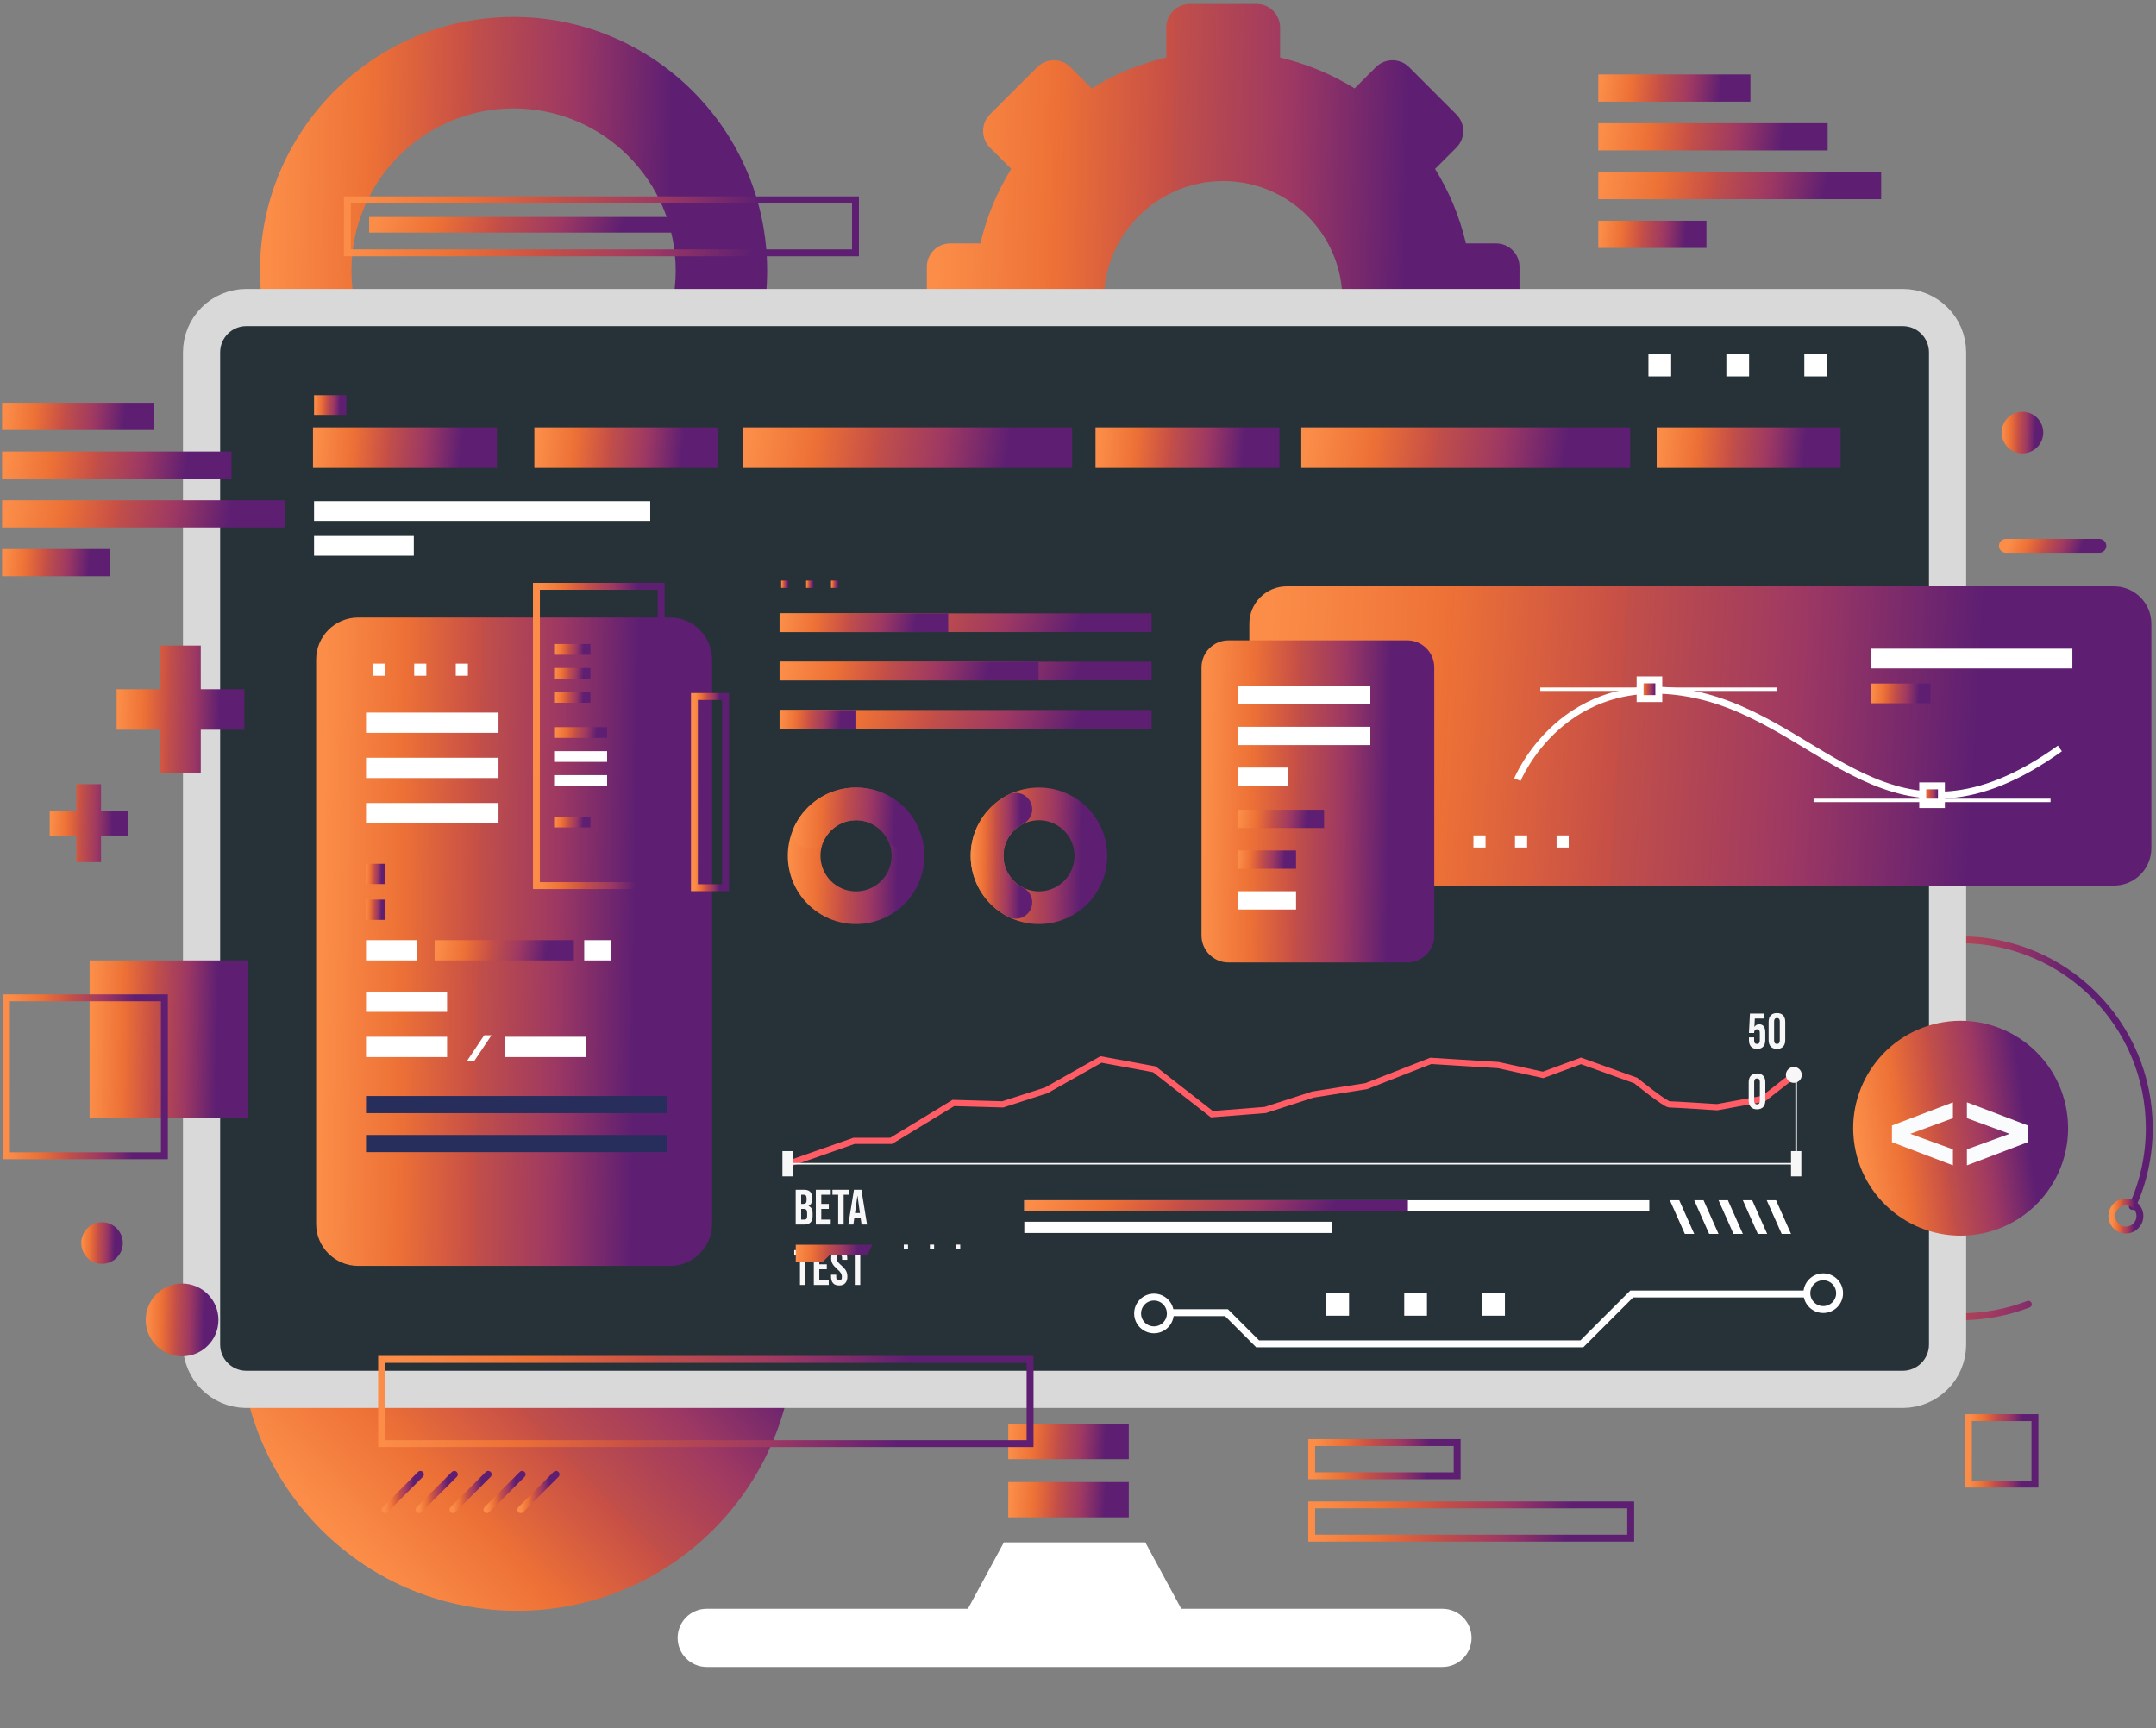 <svg width="464" height="372" viewBox="0 0 464 372" fill="none" xmlns="http://www.w3.org/2000/svg">
<rect x="0" y="0" width="464" height="372" fill="#808080" stroke="none"/>
<path d="M153.527 329.233C176.838 305.922 176.838 268.128 153.527 244.818C130.217 221.507 92.423 221.507 69.112 244.818C45.801 268.128 45.801 305.922 69.112 329.233C92.423 352.544 130.217 352.544 153.527 329.233Z" fill="url(#paint0_linear_1551_309254)"/>
<path d="M110.53 3.652C80.392 3.652 55.961 28.085 55.961 58.223C55.961 88.361 80.393 112.794 110.53 112.794C140.669 112.794 165.101 88.361 165.101 58.223C165.1 28.085 140.668 3.652 110.53 3.652ZM110.53 93.112C91.262 93.112 75.641 77.492 75.641 58.223C75.641 38.954 91.262 23.334 110.53 23.334C129.799 23.334 145.419 38.954 145.419 58.223C145.419 77.492 129.798 93.112 110.53 93.112Z" fill="url(#paint1_linear_1551_309254)"/>
<path d="M316.7 352.546C316.7 356.004 313.897 358.808 310.438 358.808H152.096C148.638 358.808 145.834 356.004 145.834 352.546C145.834 349.088 148.638 346.284 152.096 346.284H208.306L216.059 331.971H229.478H233.056H246.475L254.228 346.284H310.438C313.897 346.284 316.7 349.088 316.7 352.546Z" fill="white"/>
<path d="M242.93 318.996H216.986V326.6H242.93V318.996Z" fill="url(#paint2_linear_1551_309254)"/>
<path d="M242.93 306.473H216.986V314.077H242.93V306.473Z" fill="url(#paint3_linear_1551_309254)"/>
<path d="M436.517 280.736C432.005 282.469 427.104 283.418 421.982 283.418C399.577 283.418 381.412 265.254 381.412 242.847C381.412 220.441 399.575 202.277 421.982 202.277C444.388 202.277 462.551 220.441 462.551 242.847C462.551 248.851 461.247 254.55 458.907 259.677" stroke="url(#paint4_linear_1551_309254)" stroke-width="1.487" stroke-miterlimit="10" stroke-linecap="round" stroke-linejoin="round"/>
<path d="M321.964 52.387H315.486C314.142 46.632 311.878 41.233 308.847 36.355L313.426 31.776C315.401 29.802 315.401 26.601 313.426 24.626L303.252 14.452C301.278 12.477 298.076 12.477 296.102 14.452L291.523 19.03C286.646 15.999 281.247 13.735 275.492 12.392V5.915C275.492 3.123 273.229 0.859 270.437 0.859H256.049C253.257 0.859 250.993 3.123 250.993 5.915V12.392C245.238 13.735 239.839 16 234.961 19.03L230.382 14.452C228.408 12.477 225.207 12.477 223.233 14.452L213.059 24.626C211.085 26.601 211.085 29.802 213.059 31.776L217.638 36.355C214.607 41.232 212.344 46.631 210.999 52.387H204.522C201.73 52.387 199.467 54.651 199.467 57.442V71.831C199.467 74.623 201.73 76.886 204.522 76.886H210.999C212.343 82.641 214.607 88.04 217.637 92.918L213.059 97.497C211.085 99.471 211.085 102.672 213.059 104.647L223.233 114.821C225.207 116.796 228.408 116.796 230.382 114.821L234.961 110.243C239.838 113.274 245.237 115.538 250.993 116.882V123.36C250.993 126.152 253.257 128.415 256.049 128.415H270.437C273.229 128.415 275.492 126.152 275.492 123.36V116.882C281.247 115.538 286.646 113.274 291.524 110.243L296.103 114.821C298.078 116.796 301.279 116.796 303.253 114.821L313.428 104.647C315.402 102.672 315.402 99.471 313.428 97.497L308.848 92.918C311.879 88.041 314.143 82.642 315.488 76.886H321.965C324.757 76.886 327.02 74.623 327.02 71.831V57.442C327.019 54.649 324.755 52.387 321.964 52.387ZM263.243 90.302C249.069 90.302 237.578 78.811 237.578 64.636C237.578 50.462 249.069 38.971 263.243 38.971C277.418 38.971 288.91 50.462 288.91 64.636C288.91 78.811 277.419 90.302 263.243 90.302Z" fill="url(#paint5_linear_1551_309254)"/>
<path d="M53.027 299.052H52.873C47.617 298.97 43.381 294.684 43.381 289.406V75.842C43.381 70.514 47.7 66.195 53.028 66.195H409.495C414.823 66.195 419.142 70.514 419.142 75.841V289.405C419.142 294.733 414.823 299.052 409.495 299.052H53.027Z" fill="#263238" stroke="#D9D9D9" stroke-width="8"/>
<path d="M106.947 91.992H67.361V100.715H106.947V91.992Z" fill="url(#paint6_linear_1551_309254)"/>
<path d="M154.59 91.992H115.004V100.715H154.59V91.992Z" fill="url(#paint7_linear_1551_309254)"/>
<path d="M275.353 91.992H235.768V100.715H275.353V91.992Z" fill="url(#paint8_linear_1551_309254)"/>
<path d="M396.125 91.992H356.539V100.715H396.125V91.992Z" fill="url(#paint9_linear_1551_309254)"/>
<path d="M230.734 91.992H159.949V100.715H230.734V91.992Z" fill="url(#paint10_linear_1551_309254)"/>
<path d="M350.837 91.992H280.053V100.715H350.837V91.992Z" fill="url(#paint11_linear_1551_309254)"/>
<path d="M74.525 85.062H67.592V89.312H74.525V85.062Z" fill="url(#paint12_linear_1551_309254)"/>
<path d="M139.939 107.881H67.59V112.13H139.939V107.881Z" fill="white"/>
<path d="M89.06 115.373H67.59V119.623H89.06V115.373Z" fill="white"/>
<path d="M144.187 272.478H77.092C72.09 272.478 68.035 268.422 68.035 263.42V141.979C68.035 136.976 72.091 132.922 77.092 132.922H144.187C149.19 132.922 153.244 136.977 153.244 141.979V263.42C153.244 268.422 149.19 272.478 144.187 272.478Z" fill="url(#paint13_linear_1551_309254)"/>
<path d="M107.287 153.381H78.772V157.742H107.287V153.381Z" fill="white"/>
<path d="M107.287 163.107H78.772V167.469H107.287V163.107Z" fill="white"/>
<path d="M107.287 172.842H78.772V177.203H107.287V172.842Z" fill="white"/>
<path d="M96.216 213.438H78.772V217.799H96.216V213.438Z" fill="white"/>
<path d="M96.216 223.164H78.772V227.525H96.216V223.164Z" fill="white"/>
<path d="M126.181 223.164H108.736V227.525H126.181V223.164Z" fill="white"/>
<path d="M89.73 202.363H78.772V206.725H89.73V202.363Z" fill="white"/>
<path d="M131.547 202.363H125.732V206.725H131.547V202.363Z" fill="white"/>
<path d="M123.505 202.363H93.535V206.725H123.505V202.363Z" fill="url(#paint14_linear_1551_309254)"/>
<path d="M82.965 185.924H78.772V190.285H82.965V185.924Z" fill="url(#paint15_linear_1551_309254)"/>
<path d="M82.965 193.643H78.772V198.004H82.965V193.643Z" fill="url(#paint16_linear_1551_309254)"/>
<path d="M102.033 228.42H100.467L104.213 222.828H105.779L102.033 228.42Z" fill="white"/>
<path d="M143.518 235.91H78.772V239.6H143.518V235.91Z" fill="#282E5C"/>
<path d="M143.518 244.297H78.772V247.987H143.518V244.297Z" fill="#282E5C"/>
<path d="M454.949 190.62H276.925C272.478 190.62 268.873 187.015 268.873 182.568V134.261C268.873 129.814 272.478 126.209 276.925 126.209H454.949C459.396 126.209 463.001 129.814 463.001 134.261V182.568C462.999 187.015 459.395 190.62 454.949 190.62Z" fill="url(#paint17_linear_1551_309254)"/>
<path d="M326.57 167.811C326.57 167.811 336.411 143.657 364.59 149.472C392.77 155.286 407.083 187.044 443.315 161.102" stroke="white" stroke-width="1.487" stroke-miterlimit="10"/>
<path d="M417.819 169.154H413.793V173.18H417.819V169.154Z" fill="url(#paint18_linear_1551_309254)" stroke="white" stroke-width="1.487" stroke-miterlimit="10"/>
<path d="M331.49 148.352H382.481" stroke="white" stroke-width="0.743" stroke-miterlimit="10"/>
<path d="M390.311 172.281H441.303" stroke="white" stroke-width="0.743" stroke-miterlimit="10"/>
<path d="M356.995 146.344H352.969V150.37H356.995V146.344Z" fill="url(#paint19_linear_1551_309254)" stroke="white" stroke-width="1.487" stroke-miterlimit="10"/>
<path d="M302.86 207.168H264.393C261.181 207.168 258.578 204.565 258.578 201.354V143.652C258.578 140.44 261.182 137.838 264.393 137.838H302.86C306.072 137.838 308.674 140.442 308.674 143.652V201.354C308.674 204.565 306.072 207.168 302.86 207.168Z" fill="url(#paint20_linear_1551_309254)"/>
<path d="M294.918 147.676H266.402V151.608H294.918V147.676Z" fill="white"/>
<path d="M294.918 156.445H266.402V160.377H294.918V156.445Z" fill="white"/>
<path d="M277.137 165.217H266.402V169.149H277.137V165.217Z" fill="white"/>
<path d="M284.965 174.293H266.402V178.225H284.965V174.293Z" fill="url(#paint21_linear_1551_309254)"/>
<path d="M278.926 183.062H266.402V186.994H278.926V183.062Z" fill="url(#paint22_linear_1551_309254)"/>
<path d="M278.926 191.834H266.402V195.766H278.926V191.834Z" fill="white"/>
<path d="M431.686 117.49H451.815" stroke="url(#paint23_linear_1551_309254)" stroke-width="2.974" stroke-miterlimit="10" stroke-linecap="round" stroke-linejoin="round"/>
<path d="M386.463 231.065L379.515 236.502L369.548 238.315C369.548 238.315 360.185 237.71 359.278 237.71C358.372 237.71 352.03 232.575 352.03 232.575L340.25 228.347L332.094 231.367L322.429 229.253L307.931 228.346L294.038 233.783L282.56 235.596L272.29 238.918L260.812 239.825L248.429 230.16L236.951 228.045L225.171 234.69L215.808 237.71L205.178 237.408L191.781 245.563H183.792L170.301 250.295" stroke="#FF5C66" stroke-width="1.339" stroke-miterlimit="10"/>
<path d="M170.508 250.492H386.768" stroke="#F7F7F7" stroke-width="0.335" stroke-miterlimit="10"/>
<path d="M170.603 247.771H168.389V253.209H170.603V247.771Z" fill="#F7F7F7"/>
<path d="M387.668 247.771H385.453V253.209H387.668V247.771Z" fill="#F7F7F7"/>
<path d="M386.562 250.493V232.27" stroke="#F7F7F7" stroke-width="0.335" stroke-miterlimit="10"/>
<path d="M387.768 231.368C387.768 232.312 387.002 233.079 386.057 233.079C385.112 233.079 384.346 232.312 384.346 231.368C384.346 230.423 385.112 229.656 386.057 229.656C387.002 229.656 387.768 230.423 387.768 231.368Z" fill="#F7F7F7"/>
<path d="M171.244 256.085H173.022C173.629 256.085 174.071 256.228 174.35 256.513C174.628 256.792 174.767 257.224 174.767 257.809V258.109C174.767 258.495 174.703 258.809 174.575 259.052C174.453 259.294 174.264 259.469 174.007 259.576V259.598C174.593 259.798 174.885 260.319 174.885 261.162V261.804C174.885 262.382 174.732 262.825 174.425 263.132C174.125 263.432 173.682 263.582 173.097 263.582H171.244V256.085ZM172.882 259.137C173.118 259.137 173.293 259.077 173.407 258.955C173.529 258.834 173.589 258.63 173.589 258.345V257.927C173.589 257.656 173.539 257.459 173.439 257.338C173.347 257.217 173.197 257.156 172.99 257.156H172.422V259.137H172.882ZM173.097 262.511C173.304 262.511 173.457 262.457 173.557 262.35C173.657 262.236 173.707 262.043 173.707 261.772V261.119C173.707 260.776 173.646 260.54 173.525 260.412C173.411 260.276 173.218 260.208 172.947 260.208H172.422V262.511H173.097ZM175.574 256.085H178.787V257.156H176.752V259.137H178.369V260.208H176.752V262.511H178.787V263.582H175.574V256.085ZM180.386 257.156H179.154V256.085H182.796V257.156H181.564V263.582H180.386V257.156ZM183.785 256.085H185.381L186.602 263.582H185.423L185.209 262.093V262.115H183.87L183.656 263.582H182.564L183.785 256.085ZM185.07 261.097L184.545 257.392H184.524L184.01 261.097H185.07ZM172.165 270.156H170.933V269.085H174.575V270.156H173.343V276.582H172.165V270.156ZM175.145 269.085H178.358V270.156H176.323V272.137H177.94V273.208H176.323V275.511H178.358V276.582H175.145V269.085ZM180.588 276.689C180.017 276.689 179.585 276.528 179.292 276.207C179 275.879 178.853 275.411 178.853 274.804V274.376H179.967V274.89C179.967 275.375 180.171 275.618 180.578 275.618C180.778 275.618 180.927 275.561 181.027 275.447C181.135 275.325 181.188 275.133 181.188 274.868C181.188 274.554 181.117 274.279 180.974 274.044C180.831 273.801 180.567 273.512 180.181 273.176C179.696 272.748 179.357 272.362 179.164 272.02C178.971 271.67 178.875 271.277 178.875 270.841C178.875 270.249 179.025 269.792 179.325 269.47C179.624 269.142 180.06 268.978 180.631 268.978C181.195 268.978 181.62 269.142 181.906 269.47C182.198 269.792 182.345 270.256 182.345 270.863V271.173H181.231V270.788C181.231 270.531 181.181 270.345 181.081 270.231C180.981 270.11 180.835 270.049 180.642 270.049C180.249 270.049 180.053 270.288 180.053 270.766C180.053 271.038 180.124 271.291 180.267 271.527C180.417 271.762 180.685 272.048 181.07 272.384C181.563 272.812 181.902 273.201 182.088 273.551C182.273 273.901 182.366 274.311 182.366 274.783C182.366 275.397 182.213 275.868 181.906 276.196C181.606 276.525 181.167 276.689 180.588 276.689ZM183.963 270.156H182.731V269.085H186.373V270.156H185.141V276.582H183.963V270.156Z" fill="#F7F7F7"/>
<path d="M354.952 258.346H220.443V260.761H354.952V258.346Z" fill="white"/>
<path d="M303.001 258.346H220.443V260.761H303.001V258.346Z" fill="url(#paint24_linear_1551_309254)"/>
<path d="M286.59 262.977H220.443V265.392H286.59V262.977Z" fill="white"/>
<path d="M178.508 270.186H186.663L187.721 267.92H171.26V271.696H176.998L178.508 270.186Z" fill="url(#paint25_linear_1551_309254)"/>
<path d="M195.415 267.891H194.508V268.796H195.415V267.891Z" fill="#F7F7F7"/>
<path d="M201.033 267.891H200.127V268.796H201.033V267.891Z" fill="#F7F7F7"/>
<path d="M206.659 267.891H205.752V268.796H206.659V267.891Z" fill="#F7F7F7"/>
<path d="M378.154 225.769C377.582 225.769 377.147 225.609 376.847 225.287C376.547 224.959 376.397 224.491 376.397 223.884V223.295H377.511V223.97C377.511 224.455 377.715 224.698 378.122 224.698C378.529 224.698 378.732 224.455 378.732 223.97V222.288C378.732 221.796 378.529 221.549 378.122 221.549C377.715 221.549 377.511 221.796 377.511 222.288V222.353H376.397L376.611 218.165H379.717V219.236H377.661L377.565 221.025H377.586C377.807 220.66 378.147 220.478 378.604 220.478C379.032 220.478 379.357 220.625 379.578 220.918C379.799 221.21 379.91 221.635 379.91 222.192V223.884C379.91 224.491 379.76 224.959 379.46 225.287C379.16 225.609 378.725 225.769 378.154 225.769ZM382.421 225.769C381.842 225.769 381.399 225.605 381.092 225.277C380.785 224.948 380.632 224.484 380.632 223.884V219.943C380.632 219.343 380.785 218.879 381.092 218.551C381.399 218.222 381.842 218.058 382.421 218.058C382.999 218.058 383.442 218.222 383.749 218.551C384.056 218.879 384.209 219.343 384.209 219.943V223.884C384.209 224.484 384.056 224.948 383.749 225.277C383.442 225.605 382.999 225.769 382.421 225.769ZM382.421 224.698C382.827 224.698 383.031 224.452 383.031 223.959V219.868C383.031 219.375 382.827 219.129 382.421 219.129C382.014 219.129 381.81 219.375 381.81 219.868V223.959C381.81 224.452 382.014 224.698 382.421 224.698ZM378.132 238.769C377.554 238.769 377.111 238.605 376.804 238.277C376.497 237.948 376.344 237.484 376.344 236.884V232.943C376.344 232.343 376.497 231.879 376.804 231.551C377.111 231.222 377.554 231.058 378.132 231.058C378.711 231.058 379.153 231.222 379.46 231.551C379.767 231.879 379.921 232.343 379.921 232.943V236.884C379.921 237.484 379.767 237.948 379.46 238.277C379.153 238.605 378.711 238.769 378.132 238.769ZM378.132 237.698C378.539 237.698 378.743 237.452 378.743 236.959V232.868C378.743 232.375 378.539 232.129 378.132 232.129C377.725 232.129 377.522 232.375 377.522 232.868V236.959C377.522 237.452 377.725 237.698 378.132 237.698Z" fill="#F7F7F7"/>
<path d="M364.617 265.594H362.602L359.381 258.346H361.394L364.617 265.594Z" fill="white"/>
<path d="M369.85 265.594H367.837L364.615 258.346H366.629L369.85 265.594Z" fill="white"/>
<path d="M375.088 265.594H373.075L369.854 258.346H371.867L375.088 265.594Z" fill="white"/>
<path d="M380.32 265.594H378.307L375.084 258.346H377.098L380.32 265.594Z" fill="white"/>
<path d="M385.455 265.594H383.44L380.219 258.346H382.232L385.455 265.594Z" fill="white"/>
<path d="M376.716 16.021H343.975V21.886H376.716V16.021Z" fill="url(#paint26_linear_1551_309254)"/>
<path d="M393.341 26.518H343.975V32.381H393.341V26.518Z" fill="url(#paint27_linear_1551_309254)"/>
<path d="M404.852 37.014H343.975V42.878H404.852V37.014Z" fill="url(#paint28_linear_1551_309254)"/>
<path d="M367.251 47.504H343.975V53.368H367.251V47.504Z" fill="url(#paint29_linear_1551_309254)"/>
<path d="M33.19 86.691H0.449V92.556H33.19V86.691Z" fill="url(#paint30_linear_1551_309254)"/>
<path d="M49.816 97.188H0.449V103.051H49.816V97.188Z" fill="url(#paint31_linear_1551_309254)"/>
<path d="M61.327 107.68H0.449V113.544H61.327V107.68Z" fill="url(#paint32_linear_1551_309254)"/>
<path d="M23.726 118.174H0.449V124.038H23.726V118.174Z" fill="url(#paint33_linear_1551_309254)"/>
<path d="M221.685 292.605H82.129V310.721H221.685V292.605Z" stroke="url(#paint34_linear_1551_309254)" stroke-width="1.487" stroke-miterlimit="10"/>
<path d="M156.157 149.922H149.447V191.073H156.157V149.922Z" stroke="url(#paint35_linear_1551_309254)" stroke-width="1.487" stroke-miterlimit="10"/>
<path d="M425.637 265.671C438.245 263.638 446.817 251.769 444.784 239.16C442.75 226.552 430.882 217.979 418.274 220.012C405.666 222.045 397.094 233.915 399.127 246.523C401.16 259.131 413.029 267.704 425.637 265.671Z" fill="url(#paint36_linear_1551_309254)"/>
<path d="M420.299 240.683L411.115 244.048L420.299 247.386V250.835L407.17 245.841V242.256L420.299 237.264V240.683Z" fill="#F9FBFC"/>
<path d="M423.307 237.262L436.436 242.254V245.839L423.307 250.833V247.384L432.491 244.046L423.307 240.681V237.262Z" fill="#F9FBFC"/>
<path d="M460.538 261.744C460.538 263.411 459.186 264.763 457.519 264.763C455.852 264.763 454.5 263.411 454.5 261.744C454.5 260.076 455.852 258.725 457.519 258.725C459.186 258.725 460.538 260.076 460.538 261.744Z" stroke="url(#paint37_linear_1551_309254)" stroke-width="1.487" stroke-miterlimit="10"/>
<path d="M184.114 43.014H74.75V54.42H184.114V43.014Z" stroke="url(#paint38_linear_1551_309254)" stroke-width="1.487" stroke-miterlimit="10"/>
<path d="M147.211 46.705H79.445V50.06H147.211V46.705Z" fill="url(#paint39_linear_1551_309254)"/>
<path d="M247.843 132.027H167.777V136.053H247.843V132.027Z" fill="url(#paint40_linear_1551_309254)"/>
<path d="M204.065 132.027H167.777V136.053H204.065V132.027Z" fill="url(#paint41_linear_1551_309254)"/>
<path d="M247.843 142.43H167.777V146.456H247.843V142.43Z" fill="url(#paint42_linear_1551_309254)"/>
<path d="M223.521 142.43H167.777V146.456H223.521V142.43Z" fill="url(#paint43_linear_1551_309254)"/>
<path d="M247.843 152.826H167.777V156.852H247.843V152.826Z" fill="url(#paint44_linear_1551_309254)"/>
<path d="M184.103 152.826H167.777V156.852H184.103V152.826Z" fill="url(#paint45_linear_1551_309254)"/>
<path d="M169.687 124.982H168.121V126.548H169.687V124.982Z" fill="url(#paint46_linear_1551_309254)"/>
<path d="M175.054 124.982H173.488V126.548H175.054V124.982Z" fill="url(#paint47_linear_1551_309254)"/>
<path d="M180.42 124.982H178.854V126.548H180.42V124.982Z" fill="url(#paint48_linear_1551_309254)"/>
<path d="M319.71 179.814H317.102V182.424H319.71V179.814Z" fill="white"/>
<path d="M328.659 179.814H326.049V182.424H328.659V179.814Z" fill="white"/>
<path d="M337.606 179.814H334.996V182.424H337.606V179.814Z" fill="white"/>
<path d="M359.658 76.131H354.766V81.023H359.658V76.131Z" fill="white"/>
<path d="M376.427 76.131H371.535V81.023H376.427V76.131Z" fill="white"/>
<path d="M393.207 76.131H388.314V81.023H393.207V76.131Z" fill="white"/>
<path d="M290.33 278.305H285.438V283.197H290.33V278.305Z" fill="white"/>
<path d="M307.103 278.305H302.211V283.197H307.103V278.305Z" fill="white"/>
<path d="M323.879 278.305H318.986V283.197H323.879V278.305Z" fill="white"/>
<path d="M82.802 142.844H80.193V145.453H82.802V142.844Z" fill="white"/>
<path d="M91.75 142.844H89.141V145.453H91.75V142.844Z" fill="white"/>
<path d="M100.698 142.844H98.088V145.453H100.698V142.844Z" fill="white"/>
<path d="M446.003 139.633H402.615V143.882H446.003V139.633Z" fill="white"/>
<path d="M415.491 147.125H402.615V151.375H415.491V147.125Z" fill="url(#paint49_linear_1551_309254)"/>
<path d="M52.604 148.352H43.211V138.959H34.489V148.352H25.096V157.075H34.489V166.467H43.211V157.075H52.604V148.352Z" fill="url(#paint50_linear_1551_309254)"/>
<path d="M27.472 174.521H21.744V168.793H16.426V174.521H10.697V179.839H16.426V185.566H21.744V179.839H27.472V174.521Z" fill="url(#paint51_linear_1551_309254)"/>
<path d="M184.234 169.518C176.122 169.518 169.545 176.095 169.545 184.207C169.545 192.321 176.122 198.897 184.234 198.897C192.348 198.897 198.924 192.32 198.924 184.207C198.924 176.095 192.347 169.518 184.234 169.518ZM184.234 191.863C180.006 191.863 176.58 188.435 176.58 184.207C176.58 179.979 180.008 176.552 184.234 176.552C188.463 176.552 191.89 179.979 191.89 184.207C191.89 188.435 188.461 191.863 184.234 191.863Z" fill="url(#paint52_linear_1551_309254)"/>
<path d="M174.231 182.759C175.596 182.759 176.792 181.947 177.413 180.731C178.678 178.251 181.256 176.552 184.231 176.552C187.207 176.552 189.783 178.251 191.05 180.731C191.67 181.947 192.867 182.759 194.232 182.759C196.802 182.759 198.561 180.066 197.431 177.756C195.042 172.877 190.03 169.518 184.232 169.518C178.434 169.518 173.422 172.877 171.034 177.757C169.902 180.066 171.66 182.759 174.231 182.759Z" fill="url(#paint53_linear_1551_309254)"/>
<path d="M208.91 184.207C208.91 192.32 215.487 198.897 223.6 198.897C231.713 198.897 238.289 192.32 238.289 184.207C238.289 176.094 231.712 169.518 223.6 169.518C215.487 169.518 208.91 176.095 208.91 184.207ZM231.255 184.207C231.255 188.434 227.828 191.861 223.6 191.861C219.372 191.861 215.944 188.434 215.944 184.207C215.944 179.979 219.372 176.552 223.6 176.552C227.828 176.552 231.255 179.979 231.255 184.207Z" fill="url(#paint54_linear_1551_309254)"/>
<path d="M222.153 194.203C222.153 192.838 221.341 191.642 220.125 191.021C217.645 189.756 215.946 187.178 215.946 184.203C215.946 181.227 217.645 178.651 220.125 177.384C221.341 176.764 222.153 175.567 222.153 174.202C222.153 171.632 219.46 169.873 217.15 171.004C212.271 173.392 208.91 178.404 208.91 184.203C208.91 190.001 212.271 195.013 217.15 197.402C219.458 198.532 222.153 196.775 222.153 194.203Z" fill="url(#paint55_linear_1551_309254)"/>
<path d="M142.285 126.209H115.447V190.62H142.285V126.209Z" stroke="url(#paint56_linear_1551_309254)" stroke-width="1.487" stroke-miterlimit="10"/>
<path d="M127.08 138.625H119.252V140.938H127.08V138.625Z" fill="url(#paint57_linear_1551_309254)"/>
<path d="M127.08 143.789H119.252V146.102H127.08V143.789Z" fill="url(#paint58_linear_1551_309254)"/>
<path d="M127.08 148.949H119.252V151.263H127.08V148.949Z" fill="url(#paint59_linear_1551_309254)"/>
<path d="M127.08 175.789H119.252V178.102H127.08V175.789Z" fill="url(#paint60_linear_1551_309254)"/>
<path d="M130.658 156.518H119.252V158.831H130.658V156.518Z" fill="url(#paint61_linear_1551_309254)"/>
<path d="M130.658 161.682H119.252V163.995H130.658V161.682Z" fill="white"/>
<path d="M130.658 166.842H119.252V169.155H130.658V166.842Z" fill="white"/>
<path d="M53.277 206.725H19.283V240.719H53.277V206.725Z" fill="url(#paint62_linear_1551_309254)"/>
<path d="M35.385 214.777H1.391V248.771H35.385V214.777Z" stroke="url(#paint63_linear_1551_309254)" stroke-width="1.487" stroke-miterlimit="10"/>
<path d="M437.948 305.133H423.635V319.446H437.948V305.133Z" stroke="url(#paint64_linear_1551_309254)" stroke-width="1.487" stroke-miterlimit="10"/>
<path d="M251.871 282.545H263.949L270.658 289.255H340.436L351.171 278.52H388.744" stroke="white" stroke-width="1.487" stroke-miterlimit="10"/>
<path d="M248.351 286.238C250.296 286.238 251.873 284.661 251.873 282.716C251.873 280.77 250.296 279.193 248.351 279.193C246.405 279.193 244.828 280.77 244.828 282.716C244.828 284.661 246.405 286.238 248.351 286.238Z" stroke="white" stroke-width="1.487" stroke-miterlimit="10"/>
<path d="M392.386 281.875C394.331 281.875 395.908 280.298 395.908 278.353C395.908 276.407 394.331 274.83 392.386 274.83C390.44 274.83 388.863 276.407 388.863 278.353C388.863 280.298 390.44 281.875 392.386 281.875Z" stroke="white" stroke-width="1.487" stroke-miterlimit="10"/>
<path d="M439.736 93.11C439.736 95.581 437.733 97.583 435.262 97.583C432.792 97.583 430.789 95.581 430.789 93.11C430.789 90.639 432.792 88.637 435.262 88.637C437.733 88.637 439.736 90.639 439.736 93.11Z" fill="url(#paint65_linear_1551_309254)"/>
<path d="M26.433 267.557C26.433 270.028 24.43 272.031 21.96 272.031C19.489 272.031 17.486 270.028 17.486 267.557C17.486 265.087 19.489 263.084 21.96 263.084C24.431 263.084 26.433 265.087 26.433 267.557Z" fill="url(#paint66_linear_1551_309254)"/>
<path d="M47.015 284.107C47.015 288.431 43.511 291.935 39.187 291.935C34.864 291.935 31.359 288.431 31.359 284.107C31.359 279.784 34.864 276.279 39.187 276.279C43.511 276.279 47.015 279.784 47.015 284.107Z" fill="url(#paint67_linear_1551_309254)"/>
<path d="M313.602 310.502H282.291V317.659H313.602V310.502Z" stroke="url(#paint68_linear_1551_309254)" stroke-width="1.487" stroke-miterlimit="10"/>
<path d="M350.95 323.916H282.291V331.073H350.95V323.916Z" stroke="url(#paint69_linear_1551_309254)" stroke-width="1.487" stroke-miterlimit="10"/>
<path d="M90.483 317.352L82.894 324.94" stroke="url(#paint70_linear_1551_309254)" stroke-width="1.487" stroke-miterlimit="10" stroke-linecap="round" stroke-linejoin="round"/>
<path d="M97.778 317.352L90.189 324.94" stroke="url(#paint71_linear_1551_309254)" stroke-width="1.487" stroke-miterlimit="10" stroke-linecap="round" stroke-linejoin="round"/>
<path d="M105.073 317.352L97.484 324.94" stroke="url(#paint72_linear_1551_309254)" stroke-width="1.487" stroke-miterlimit="10" stroke-linecap="round" stroke-linejoin="round"/>
<path d="M112.378 317.352L104.789 324.94" stroke="url(#paint73_linear_1551_309254)" stroke-width="1.487" stroke-miterlimit="10" stroke-linecap="round" stroke-linejoin="round"/>
<path d="M119.669 317.352L112.08 324.94" stroke="url(#paint74_linear_1551_309254)" stroke-width="1.487" stroke-miterlimit="10" stroke-linecap="round" stroke-linejoin="round"/>
<defs>
<linearGradient id="paint0_linear_1551_309254" x1="64.718" y1="321.903" x2="149.566" y2="240.283" gradientUnits="userSpaceOnUse">
<stop stop-color="#FB8D48"/>
<stop offset="0.2" stop-color="#ED7136"/>
<stop offset="0.4" stop-color="#C54E47"/>
<stop offset="0.4" stop-color="#C14F49"/>
<stop offset="0.6" stop-color="#9D3863"/>
<stop offset="0.8" stop-color="#5E1F72"/>
</linearGradient>
<linearGradient id="paint1_linear_1551_309254" x1="57.859" y1="50.644" x2="165.472" y2="52.73" gradientUnits="userSpaceOnUse">
<stop stop-color="#FB8D48"/>
<stop offset="0.2" stop-color="#ED7136"/>
<stop offset="0.4" stop-color="#C54E47"/>
<stop offset="0.4" stop-color="#C14F49"/>
<stop offset="0.6" stop-color="#9D3863"/>
<stop offset="0.8" stop-color="#5E1F72"/>
</linearGradient>
<linearGradient id="paint2_linear_1551_309254" x1="217.438" y1="322.27" x2="242.916" y2="323.956" gradientUnits="userSpaceOnUse">
<stop stop-color="#FB8D48"/>
<stop offset="0.2" stop-color="#ED7136"/>
<stop offset="0.4" stop-color="#C54E47"/>
<stop offset="0.4" stop-color="#C14F49"/>
<stop offset="0.6" stop-color="#9D3863"/>
<stop offset="0.8" stop-color="#5E1F72"/>
</linearGradient>
<linearGradient id="paint3_linear_1551_309254" x1="217.438" y1="309.747" x2="242.916" y2="311.432" gradientUnits="userSpaceOnUse">
<stop stop-color="#FB8D48"/>
<stop offset="0.2" stop-color="#ED7136"/>
<stop offset="0.4" stop-color="#C54E47"/>
<stop offset="0.4" stop-color="#C14F49"/>
<stop offset="0.6" stop-color="#9D3863"/>
<stop offset="0.8" stop-color="#5E1F72"/>
</linearGradient>
<linearGradient id="paint4_linear_1551_309254" x1="382.823" y1="237.213" x2="462.827" y2="238.764" gradientUnits="userSpaceOnUse">
<stop stop-color="#FB8D48"/>
<stop offset="0.2" stop-color="#ED7136"/>
<stop offset="0.4" stop-color="#C54E47"/>
<stop offset="0.4" stop-color="#C14F49"/>
<stop offset="0.6" stop-color="#9D3863"/>
<stop offset="0.8" stop-color="#5E1F72"/>
</linearGradient>
<linearGradient id="paint5_linear_1551_309254" x1="201.685" y1="55.779" x2="327.454" y2="58.218" gradientUnits="userSpaceOnUse">
<stop stop-color="#FB8D48"/>
<stop offset="0.2" stop-color="#ED7136"/>
<stop offset="0.4" stop-color="#C54E47"/>
<stop offset="0.4" stop-color="#C14F49"/>
<stop offset="0.6" stop-color="#9D3863"/>
<stop offset="0.8" stop-color="#5E1F72"/>
</linearGradient>
<linearGradient id="paint6_linear_1551_309254" x1="68.05" y1="95.748" x2="106.796" y2="99.158" gradientUnits="userSpaceOnUse">
<stop stop-color="#FB8D48"/>
<stop offset="0.2" stop-color="#ED7136"/>
<stop offset="0.4" stop-color="#C54E47"/>
<stop offset="0.4" stop-color="#C14F49"/>
<stop offset="0.6" stop-color="#9D3863"/>
<stop offset="0.8" stop-color="#5E1F72"/>
</linearGradient>
<linearGradient id="paint7_linear_1551_309254" x1="115.692" y1="95.748" x2="154.439" y2="99.158" gradientUnits="userSpaceOnUse">
<stop stop-color="#FB8D48"/>
<stop offset="0.2" stop-color="#ED7136"/>
<stop offset="0.4" stop-color="#C54E47"/>
<stop offset="0.4" stop-color="#C14F49"/>
<stop offset="0.6" stop-color="#9D3863"/>
<stop offset="0.8" stop-color="#5E1F72"/>
</linearGradient>
<linearGradient id="paint8_linear_1551_309254" x1="236.456" y1="95.748" x2="275.203" y2="99.158" gradientUnits="userSpaceOnUse">
<stop stop-color="#FB8D48"/>
<stop offset="0.2" stop-color="#ED7136"/>
<stop offset="0.4" stop-color="#C54E47"/>
<stop offset="0.4" stop-color="#C14F49"/>
<stop offset="0.6" stop-color="#9D3863"/>
<stop offset="0.8" stop-color="#5E1F72"/>
</linearGradient>
<linearGradient id="paint9_linear_1551_309254" x1="357.228" y1="95.748" x2="395.974" y2="99.158" gradientUnits="userSpaceOnUse">
<stop stop-color="#FB8D48"/>
<stop offset="0.2" stop-color="#ED7136"/>
<stop offset="0.4" stop-color="#C54E47"/>
<stop offset="0.4" stop-color="#C14F49"/>
<stop offset="0.6" stop-color="#9D3863"/>
<stop offset="0.8" stop-color="#5E1F72"/>
</linearGradient>
<linearGradient id="paint10_linear_1551_309254" x1="161.18" y1="95.748" x2="229.314" y2="106.47" gradientUnits="userSpaceOnUse">
<stop stop-color="#FB8D48"/>
<stop offset="0.2" stop-color="#ED7136"/>
<stop offset="0.4" stop-color="#C54E47"/>
<stop offset="0.4" stop-color="#C14F49"/>
<stop offset="0.6" stop-color="#9D3863"/>
<stop offset="0.8" stop-color="#5E1F72"/>
</linearGradient>
<linearGradient id="paint11_linear_1551_309254" x1="281.284" y1="95.748" x2="349.417" y2="106.47" gradientUnits="userSpaceOnUse">
<stop stop-color="#FB8D48"/>
<stop offset="0.2" stop-color="#ED7136"/>
<stop offset="0.4" stop-color="#C54E47"/>
<stop offset="0.4" stop-color="#C14F49"/>
<stop offset="0.6" stop-color="#9D3863"/>
<stop offset="0.8" stop-color="#5E1F72"/>
</linearGradient>
<linearGradient id="paint12_linear_1551_309254" x1="67.712" y1="86.892" x2="74.544" y2="87.108" gradientUnits="userSpaceOnUse">
<stop stop-color="#FB8D48"/>
<stop offset="0.2" stop-color="#ED7136"/>
<stop offset="0.4" stop-color="#C54E47"/>
<stop offset="0.4" stop-color="#C14F49"/>
<stop offset="0.6" stop-color="#9D3863"/>
<stop offset="0.8" stop-color="#5E1F72"/>
</linearGradient>
<linearGradient id="paint13_linear_1551_309254" x1="69.517" y1="193.008" x2="153.553" y2="194.003" gradientUnits="userSpaceOnUse">
<stop stop-color="#FB8D48"/>
<stop offset="0.2" stop-color="#ED7136"/>
<stop offset="0.4" stop-color="#C54E47"/>
<stop offset="0.4" stop-color="#C14F49"/>
<stop offset="0.6" stop-color="#9D3863"/>
<stop offset="0.8" stop-color="#5E1F72"/>
</linearGradient>
<linearGradient id="paint14_linear_1551_309254" x1="94.056" y1="204.241" x2="123.102" y2="208.111" gradientUnits="userSpaceOnUse">
<stop stop-color="#FB8D48"/>
<stop offset="0.2" stop-color="#ED7136"/>
<stop offset="0.4" stop-color="#C54E47"/>
<stop offset="0.4" stop-color="#C14F49"/>
<stop offset="0.6" stop-color="#9D3863"/>
<stop offset="0.8" stop-color="#5E1F72"/>
</linearGradient>
<linearGradient id="paint15_linear_1551_309254" x1="78.844" y1="187.802" x2="82.98" y2="187.879" gradientUnits="userSpaceOnUse">
<stop stop-color="#FB8D48"/>
<stop offset="0.2" stop-color="#ED7136"/>
<stop offset="0.4" stop-color="#C54E47"/>
<stop offset="0.4" stop-color="#C14F49"/>
<stop offset="0.6" stop-color="#9D3863"/>
<stop offset="0.8" stop-color="#5E1F72"/>
</linearGradient>
<linearGradient id="paint16_linear_1551_309254" x1="78.844" y1="195.52" x2="82.98" y2="195.598" gradientUnits="userSpaceOnUse">
<stop stop-color="#FB8D48"/>
<stop offset="0.2" stop-color="#ED7136"/>
<stop offset="0.4" stop-color="#C54E47"/>
<stop offset="0.4" stop-color="#C14F49"/>
<stop offset="0.6" stop-color="#9D3863"/>
<stop offset="0.8" stop-color="#5E1F72"/>
</linearGradient>
<linearGradient id="paint17_linear_1551_309254" x1="272.249" y1="153.941" x2="463.081" y2="165.095" gradientUnits="userSpaceOnUse">
<stop stop-color="#FB8D48"/>
<stop offset="0.2" stop-color="#ED7136"/>
<stop offset="0.4" stop-color="#C54E47"/>
<stop offset="0.4" stop-color="#C14F49"/>
<stop offset="0.6" stop-color="#9D3863"/>
<stop offset="0.8" stop-color="#5E1F72"/>
</linearGradient>
<linearGradient id="paint18_linear_1551_309254" x1="413.863" y1="170.888" x2="417.832" y2="170.965" gradientUnits="userSpaceOnUse">
<stop stop-color="#FB8D48"/>
<stop offset="0.2" stop-color="#ED7136"/>
<stop offset="0.4" stop-color="#C54E47"/>
<stop offset="0.4" stop-color="#C14F49"/>
<stop offset="0.6" stop-color="#9D3863"/>
<stop offset="0.8" stop-color="#5E1F72"/>
</linearGradient>
<linearGradient id="paint19_linear_1551_309254" x1="353.039" y1="148.077" x2="357.008" y2="148.154" gradientUnits="userSpaceOnUse">
<stop stop-color="#FB8D48"/>
<stop offset="0.2" stop-color="#ED7136"/>
<stop offset="0.4" stop-color="#C54E47"/>
<stop offset="0.4" stop-color="#C14F49"/>
<stop offset="0.6" stop-color="#9D3863"/>
<stop offset="0.8" stop-color="#5E1F72"/>
</linearGradient>
<linearGradient id="paint20_linear_1551_309254" x1="259.449" y1="167.688" x2="308.854" y2="168.381" gradientUnits="userSpaceOnUse">
<stop stop-color="#FB8D48"/>
<stop offset="0.2" stop-color="#ED7136"/>
<stop offset="0.4" stop-color="#C54E47"/>
<stop offset="0.4" stop-color="#C14F49"/>
<stop offset="0.6" stop-color="#9D3863"/>
<stop offset="0.8" stop-color="#5E1F72"/>
</linearGradient>
<linearGradient id="paint21_linear_1551_309254" x1="266.725" y1="175.986" x2="284.883" y2="177.648" gradientUnits="userSpaceOnUse">
<stop stop-color="#FB8D48"/>
<stop offset="0.2" stop-color="#ED7136"/>
<stop offset="0.4" stop-color="#C54E47"/>
<stop offset="0.4" stop-color="#C14F49"/>
<stop offset="0.6" stop-color="#9D3863"/>
<stop offset="0.8" stop-color="#5E1F72"/>
</linearGradient>
<linearGradient id="paint22_linear_1551_309254" x1="266.62" y1="184.755" x2="278.926" y2="185.516" gradientUnits="userSpaceOnUse">
<stop stop-color="#FB8D48"/>
<stop offset="0.2" stop-color="#ED7136"/>
<stop offset="0.4" stop-color="#C54E47"/>
<stop offset="0.4" stop-color="#C14F49"/>
<stop offset="0.6" stop-color="#9D3863"/>
<stop offset="0.8" stop-color="#5E1F72"/>
</linearGradient>
<linearGradient id="paint23_linear_1551_309254" x1="432.036" y1="117.921" x2="449.265" y2="124.646" gradientUnits="userSpaceOnUse">
<stop stop-color="#FB8D48"/>
<stop offset="0.2" stop-color="#ED7136"/>
<stop offset="0.4" stop-color="#C54E47"/>
<stop offset="0.4" stop-color="#C14F49"/>
<stop offset="0.6" stop-color="#9D3863"/>
<stop offset="0.8" stop-color="#5E1F72"/>
</linearGradient>
<linearGradient id="paint24_linear_1551_309254" x1="221.879" y1="259.386" x2="278.461" y2="296.884" gradientUnits="userSpaceOnUse">
<stop stop-color="#FB8D48"/>
<stop offset="0.2" stop-color="#ED7136"/>
<stop offset="0.4" stop-color="#C54E47"/>
<stop offset="0.4" stop-color="#C14F49"/>
<stop offset="0.6" stop-color="#9D3863"/>
<stop offset="0.8" stop-color="#5E1F72"/>
</linearGradient>
<linearGradient id="paint25_linear_1551_309254" x1="171.546" y1="269.546" x2="187.668" y2="270.909" gradientUnits="userSpaceOnUse">
<stop stop-color="#FB8D48"/>
<stop offset="0.2" stop-color="#ED7136"/>
<stop offset="0.4" stop-color="#C54E47"/>
<stop offset="0.4" stop-color="#C14F49"/>
<stop offset="0.6" stop-color="#9D3863"/>
<stop offset="0.8" stop-color="#5E1F72"/>
</linearGradient>
<linearGradient id="paint26_linear_1551_309254" x1="344.544" y1="18.546" x2="376.465" y2="22.002" gradientUnits="userSpaceOnUse">
<stop stop-color="#FB8D48"/>
<stop offset="0.2" stop-color="#ED7136"/>
<stop offset="0.4" stop-color="#C54E47"/>
<stop offset="0.4" stop-color="#C14F49"/>
<stop offset="0.6" stop-color="#9D3863"/>
<stop offset="0.8" stop-color="#5E1F72"/>
</linearGradient>
<linearGradient id="paint27_linear_1551_309254" x1="344.833" y1="29.042" x2="392.263" y2="36.786" gradientUnits="userSpaceOnUse">
<stop stop-color="#FB8D48"/>
<stop offset="0.2" stop-color="#ED7136"/>
<stop offset="0.4" stop-color="#C54E47"/>
<stop offset="0.4" stop-color="#C14F49"/>
<stop offset="0.6" stop-color="#9D3863"/>
<stop offset="0.8" stop-color="#5E1F72"/>
</linearGradient>
<linearGradient id="paint28_linear_1551_309254" x1="345.033" y1="39.539" x2="402.743" y2="51.156" gradientUnits="userSpaceOnUse">
<stop stop-color="#FB8D48"/>
<stop offset="0.2" stop-color="#ED7136"/>
<stop offset="0.4" stop-color="#C54E47"/>
<stop offset="0.4" stop-color="#C14F49"/>
<stop offset="0.6" stop-color="#9D3863"/>
<stop offset="0.8" stop-color="#5E1F72"/>
</linearGradient>
<linearGradient id="paint29_linear_1551_309254" x1="344.379" y1="50.029" x2="367.204" y2="51.786" gradientUnits="userSpaceOnUse">
<stop stop-color="#FB8D48"/>
<stop offset="0.2" stop-color="#ED7136"/>
<stop offset="0.4" stop-color="#C54E47"/>
<stop offset="0.4" stop-color="#C14F49"/>
<stop offset="0.6" stop-color="#9D3863"/>
<stop offset="0.8" stop-color="#5E1F72"/>
</linearGradient>
<linearGradient id="paint30_linear_1551_309254" x1="1.019" y1="89.216" x2="32.94" y2="92.672" gradientUnits="userSpaceOnUse">
<stop stop-color="#FB8D48"/>
<stop offset="0.2" stop-color="#ED7136"/>
<stop offset="0.4" stop-color="#C54E47"/>
<stop offset="0.4" stop-color="#C14F49"/>
<stop offset="0.6" stop-color="#9D3863"/>
<stop offset="0.8" stop-color="#5E1F72"/>
</linearGradient>
<linearGradient id="paint31_linear_1551_309254" x1="1.308" y1="99.712" x2="48.738" y2="107.456" gradientUnits="userSpaceOnUse">
<stop stop-color="#FB8D48"/>
<stop offset="0.2" stop-color="#ED7136"/>
<stop offset="0.4" stop-color="#C54E47"/>
<stop offset="0.4" stop-color="#C14F49"/>
<stop offset="0.6" stop-color="#9D3863"/>
<stop offset="0.8" stop-color="#5E1F72"/>
</linearGradient>
<linearGradient id="paint32_linear_1551_309254" x1="1.508" y1="110.205" x2="59.218" y2="121.822" gradientUnits="userSpaceOnUse">
<stop stop-color="#FB8D48"/>
<stop offset="0.2" stop-color="#ED7136"/>
<stop offset="0.4" stop-color="#C54E47"/>
<stop offset="0.4" stop-color="#C14F49"/>
<stop offset="0.6" stop-color="#9D3863"/>
<stop offset="0.8" stop-color="#5E1F72"/>
</linearGradient>
<linearGradient id="paint33_linear_1551_309254" x1="0.854" y1="120.699" x2="23.678" y2="122.456" gradientUnits="userSpaceOnUse">
<stop stop-color="#FB8D48"/>
<stop offset="0.2" stop-color="#ED7136"/>
<stop offset="0.4" stop-color="#C54E47"/>
<stop offset="0.4" stop-color="#C14F49"/>
<stop offset="0.6" stop-color="#9D3863"/>
<stop offset="0.8" stop-color="#5E1F72"/>
</linearGradient>
<linearGradient id="paint34_linear_1551_309254" x1="84.556" y1="300.405" x2="219.206" y2="320.52" gradientUnits="userSpaceOnUse">
<stop stop-color="#FB8D48"/>
<stop offset="0.2" stop-color="#ED7136"/>
<stop offset="0.4" stop-color="#C54E47"/>
<stop offset="0.4" stop-color="#C14F49"/>
<stop offset="0.6" stop-color="#9D3863"/>
<stop offset="0.8" stop-color="#5E1F72"/>
</linearGradient>
<linearGradient id="paint35_linear_1551_309254" x1="149.564" y1="167.64" x2="156.182" y2="167.661" gradientUnits="userSpaceOnUse">
<stop stop-color="#FB8D48"/>
<stop offset="0.2" stop-color="#ED7136"/>
<stop offset="0.4" stop-color="#C54E47"/>
<stop offset="0.4" stop-color="#C14F49"/>
<stop offset="0.6" stop-color="#9D3863"/>
<stop offset="0.8" stop-color="#5E1F72"/>
</linearGradient>
<linearGradient id="paint36_linear_1551_309254" x1="399.41" y1="243.224" x2="444.568" y2="236.837" gradientUnits="userSpaceOnUse">
<stop stop-color="#FB8D48"/>
<stop offset="0.2" stop-color="#ED7136"/>
<stop offset="0.4" stop-color="#C54E47"/>
<stop offset="0.4" stop-color="#C14F49"/>
<stop offset="0.6" stop-color="#9D3863"/>
<stop offset="0.8" stop-color="#5E1F72"/>
</linearGradient>
<linearGradient id="paint37_linear_1551_309254" x1="454.605" y1="261.324" x2="460.559" y2="261.44" gradientUnits="userSpaceOnUse">
<stop stop-color="#FB8D48"/>
<stop offset="0.2" stop-color="#ED7136"/>
<stop offset="0.4" stop-color="#C54E47"/>
<stop offset="0.4" stop-color="#C14F49"/>
<stop offset="0.6" stop-color="#9D3863"/>
<stop offset="0.8" stop-color="#5E1F72"/>
</linearGradient>
<linearGradient id="paint38_linear_1551_309254" x1="76.652" y1="47.925" x2="180.922" y2="67.312" gradientUnits="userSpaceOnUse">
<stop stop-color="#FB8D48"/>
<stop offset="0.2" stop-color="#ED7136"/>
<stop offset="0.4" stop-color="#C54E47"/>
<stop offset="0.4" stop-color="#C14F49"/>
<stop offset="0.6" stop-color="#9D3863"/>
<stop offset="0.8" stop-color="#5E1F72"/>
</linearGradient>
<linearGradient id="paint39_linear_1551_309254" x1="80.624" y1="48.149" x2="138.574" y2="70.85" gradientUnits="userSpaceOnUse">
<stop stop-color="#FB8D48"/>
<stop offset="0.2" stop-color="#ED7136"/>
<stop offset="0.4" stop-color="#C54E47"/>
<stop offset="0.4" stop-color="#C14F49"/>
<stop offset="0.6" stop-color="#9D3863"/>
<stop offset="0.8" stop-color="#5E1F72"/>
</linearGradient>
<linearGradient id="paint40_linear_1551_309254" x1="169.17" y1="133.761" x2="237.919" y2="160.275" gradientUnits="userSpaceOnUse">
<stop stop-color="#FB8D48"/>
<stop offset="0.2" stop-color="#ED7136"/>
<stop offset="0.4" stop-color="#C54E47"/>
<stop offset="0.4" stop-color="#C14F49"/>
<stop offset="0.6" stop-color="#9D3863"/>
<stop offset="0.8" stop-color="#5E1F72"/>
</linearGradient>
<linearGradient id="paint41_linear_1551_309254" x1="168.408" y1="133.761" x2="203.14" y2="139.832" gradientUnits="userSpaceOnUse">
<stop stop-color="#FB8D48"/>
<stop offset="0.2" stop-color="#ED7136"/>
<stop offset="0.4" stop-color="#C54E47"/>
<stop offset="0.4" stop-color="#C14F49"/>
<stop offset="0.6" stop-color="#9D3863"/>
<stop offset="0.8" stop-color="#5E1F72"/>
</linearGradient>
<linearGradient id="paint42_linear_1551_309254" x1="169.17" y1="144.163" x2="237.919" y2="170.677" gradientUnits="userSpaceOnUse">
<stop stop-color="#FB8D48"/>
<stop offset="0.2" stop-color="#ED7136"/>
<stop offset="0.4" stop-color="#C54E47"/>
<stop offset="0.4" stop-color="#C14F49"/>
<stop offset="0.6" stop-color="#9D3863"/>
<stop offset="0.8" stop-color="#5E1F72"/>
</linearGradient>
<linearGradient id="paint43_linear_1551_309254" x1="168.747" y1="144.163" x2="220.034" y2="157.934" gradientUnits="userSpaceOnUse">
<stop stop-color="#FB8D48"/>
<stop offset="0.2" stop-color="#ED7136"/>
<stop offset="0.4" stop-color="#C54E47"/>
<stop offset="0.4" stop-color="#C14F49"/>
<stop offset="0.6" stop-color="#9D3863"/>
<stop offset="0.8" stop-color="#5E1F72"/>
</linearGradient>
<linearGradient id="paint44_linear_1551_309254" x1="169.17" y1="154.56" x2="237.919" y2="181.074" gradientUnits="userSpaceOnUse">
<stop stop-color="#FB8D48"/>
<stop offset="0.2" stop-color="#ED7136"/>
<stop offset="0.4" stop-color="#C54E47"/>
<stop offset="0.4" stop-color="#C14F49"/>
<stop offset="0.6" stop-color="#9D3863"/>
<stop offset="0.8" stop-color="#5E1F72"/>
</linearGradient>
<linearGradient id="paint45_linear_1551_309254" x1="168.061" y1="154.56" x2="184.066" y2="155.818" gradientUnits="userSpaceOnUse">
<stop stop-color="#FB8D48"/>
<stop offset="0.2" stop-color="#ED7136"/>
<stop offset="0.4" stop-color="#C54E47"/>
<stop offset="0.4" stop-color="#C14F49"/>
<stop offset="0.6" stop-color="#9D3863"/>
<stop offset="0.8" stop-color="#5E1F72"/>
</linearGradient>
<linearGradient id="paint46_linear_1551_309254" x1="168.148" y1="125.657" x2="169.692" y2="125.687" gradientUnits="userSpaceOnUse">
<stop stop-color="#FB8D48"/>
<stop offset="0.2" stop-color="#ED7136"/>
<stop offset="0.4" stop-color="#C54E47"/>
<stop offset="0.4" stop-color="#C14F49"/>
<stop offset="0.6" stop-color="#9D3863"/>
<stop offset="0.8" stop-color="#5E1F72"/>
</linearGradient>
<linearGradient id="paint47_linear_1551_309254" x1="173.516" y1="125.657" x2="175.06" y2="125.687" gradientUnits="userSpaceOnUse">
<stop stop-color="#FB8D48"/>
<stop offset="0.2" stop-color="#ED7136"/>
<stop offset="0.4" stop-color="#C54E47"/>
<stop offset="0.4" stop-color="#C14F49"/>
<stop offset="0.6" stop-color="#9D3863"/>
<stop offset="0.8" stop-color="#5E1F72"/>
</linearGradient>
<linearGradient id="paint48_linear_1551_309254" x1="178.881" y1="125.657" x2="180.425" y2="125.687" gradientUnits="userSpaceOnUse">
<stop stop-color="#FB8D48"/>
<stop offset="0.2" stop-color="#ED7136"/>
<stop offset="0.4" stop-color="#C54E47"/>
<stop offset="0.4" stop-color="#C14F49"/>
<stop offset="0.6" stop-color="#9D3863"/>
<stop offset="0.8" stop-color="#5E1F72"/>
</linearGradient>
<linearGradient id="paint49_linear_1551_309254" x1="402.839" y1="148.955" x2="415.496" y2="149.698" gradientUnits="userSpaceOnUse">
<stop stop-color="#FB8D48"/>
<stop offset="0.2" stop-color="#ED7136"/>
<stop offset="0.4" stop-color="#C54E47"/>
<stop offset="0.4" stop-color="#C14F49"/>
<stop offset="0.6" stop-color="#9D3863"/>
<stop offset="0.8" stop-color="#5E1F72"/>
</linearGradient>
<linearGradient id="paint50_linear_1551_309254" x1="25.574" y1="150.803" x2="52.698" y2="151.329" gradientUnits="userSpaceOnUse">
<stop stop-color="#FB8D48"/>
<stop offset="0.2" stop-color="#ED7136"/>
<stop offset="0.4" stop-color="#C54E47"/>
<stop offset="0.4" stop-color="#C14F49"/>
<stop offset="0.6" stop-color="#9D3863"/>
<stop offset="0.8" stop-color="#5E1F72"/>
</linearGradient>
<linearGradient id="paint51_linear_1551_309254" x1="10.989" y1="176.015" x2="27.529" y2="176.336" gradientUnits="userSpaceOnUse">
<stop stop-color="#FB8D48"/>
<stop offset="0.2" stop-color="#ED7136"/>
<stop offset="0.4" stop-color="#C54E47"/>
<stop offset="0.4" stop-color="#C14F49"/>
<stop offset="0.6" stop-color="#9D3863"/>
<stop offset="0.8" stop-color="#5E1F72"/>
</linearGradient>
<linearGradient id="paint52_linear_1551_309254" x1="170.056" y1="182.167" x2="199.024" y2="182.729" gradientUnits="userSpaceOnUse">
<stop stop-color="#FB8D48"/>
<stop offset="0.2" stop-color="#ED7136"/>
<stop offset="0.4" stop-color="#C54E47"/>
<stop offset="0.4" stop-color="#C14F49"/>
<stop offset="0.6" stop-color="#9D3863"/>
<stop offset="0.8" stop-color="#5E1F72"/>
</linearGradient>
<linearGradient id="paint53_linear_1551_309254" x1="171.155" y1="175.219" x2="197.84" y2="176.278" gradientUnits="userSpaceOnUse">
<stop stop-color="#FB8D48"/>
<stop offset="0.2" stop-color="#ED7136"/>
<stop offset="0.4" stop-color="#C54E47"/>
<stop offset="0.4" stop-color="#C14F49"/>
<stop offset="0.6" stop-color="#9D3863"/>
<stop offset="0.8" stop-color="#5E1F72"/>
</linearGradient>
<linearGradient id="paint54_linear_1551_309254" x1="209.421" y1="182.167" x2="238.389" y2="182.729" gradientUnits="userSpaceOnUse">
<stop stop-color="#FB8D48"/>
<stop offset="0.2" stop-color="#ED7136"/>
<stop offset="0.4" stop-color="#C54E47"/>
<stop offset="0.4" stop-color="#C14F49"/>
<stop offset="0.6" stop-color="#9D3863"/>
<stop offset="0.8" stop-color="#5E1F72"/>
</linearGradient>
<linearGradient id="paint55_linear_1551_309254" x1="209.14" y1="182.321" x2="222.201" y2="182.445" gradientUnits="userSpaceOnUse">
<stop stop-color="#FB8D48"/>
<stop offset="0.2" stop-color="#ED7136"/>
<stop offset="0.4" stop-color="#C54E47"/>
<stop offset="0.4" stop-color="#C14F49"/>
<stop offset="0.6" stop-color="#9D3863"/>
<stop offset="0.8" stop-color="#5E1F72"/>
</linearGradient>
<linearGradient id="paint56_linear_1551_309254" x1="115.914" y1="153.941" x2="142.384" y2="154.155" gradientUnits="userSpaceOnUse">
<stop stop-color="#FB8D48"/>
<stop offset="0.2" stop-color="#ED7136"/>
<stop offset="0.4" stop-color="#C54E47"/>
<stop offset="0.4" stop-color="#C14F49"/>
<stop offset="0.6" stop-color="#9D3863"/>
<stop offset="0.8" stop-color="#5E1F72"/>
</linearGradient>
<linearGradient id="paint57_linear_1551_309254" x1="119.388" y1="139.621" x2="127.076" y2="140.126" gradientUnits="userSpaceOnUse">
<stop stop-color="#FB8D48"/>
<stop offset="0.2" stop-color="#ED7136"/>
<stop offset="0.4" stop-color="#C54E47"/>
<stop offset="0.4" stop-color="#C14F49"/>
<stop offset="0.6" stop-color="#9D3863"/>
<stop offset="0.8" stop-color="#5E1F72"/>
</linearGradient>
<linearGradient id="paint58_linear_1551_309254" x1="119.388" y1="144.785" x2="127.076" y2="145.29" gradientUnits="userSpaceOnUse">
<stop stop-color="#FB8D48"/>
<stop offset="0.2" stop-color="#ED7136"/>
<stop offset="0.4" stop-color="#C54E47"/>
<stop offset="0.4" stop-color="#C14F49"/>
<stop offset="0.6" stop-color="#9D3863"/>
<stop offset="0.8" stop-color="#5E1F72"/>
</linearGradient>
<linearGradient id="paint59_linear_1551_309254" x1="119.388" y1="149.945" x2="127.076" y2="150.45" gradientUnits="userSpaceOnUse">
<stop stop-color="#FB8D48"/>
<stop offset="0.2" stop-color="#ED7136"/>
<stop offset="0.4" stop-color="#C54E47"/>
<stop offset="0.4" stop-color="#C14F49"/>
<stop offset="0.6" stop-color="#9D3863"/>
<stop offset="0.8" stop-color="#5E1F72"/>
</linearGradient>
<linearGradient id="paint60_linear_1551_309254" x1="119.388" y1="176.785" x2="127.076" y2="177.29" gradientUnits="userSpaceOnUse">
<stop stop-color="#FB8D48"/>
<stop offset="0.2" stop-color="#ED7136"/>
<stop offset="0.4" stop-color="#C54E47"/>
<stop offset="0.4" stop-color="#C14F49"/>
<stop offset="0.6" stop-color="#9D3863"/>
<stop offset="0.8" stop-color="#5E1F72"/>
</linearGradient>
<linearGradient id="paint61_linear_1551_309254" x1="119.45" y1="157.514" x2="130.599" y2="158.58" gradientUnits="userSpaceOnUse">
<stop stop-color="#FB8D48"/>
<stop offset="0.2" stop-color="#ED7136"/>
<stop offset="0.4" stop-color="#C54E47"/>
<stop offset="0.4" stop-color="#C14F49"/>
<stop offset="0.6" stop-color="#9D3863"/>
<stop offset="0.8" stop-color="#5E1F72"/>
</linearGradient>
<linearGradient id="paint62_linear_1551_309254" x1="19.874" y1="221.361" x2="53.393" y2="222.011" gradientUnits="userSpaceOnUse">
<stop stop-color="#FB8D48"/>
<stop offset="0.2" stop-color="#ED7136"/>
<stop offset="0.4" stop-color="#C54E47"/>
<stop offset="0.4" stop-color="#C14F49"/>
<stop offset="0.6" stop-color="#9D3863"/>
<stop offset="0.8" stop-color="#5E1F72"/>
</linearGradient>
<linearGradient id="paint63_linear_1551_309254" x1="1.982" y1="229.414" x2="35.5" y2="230.064" gradientUnits="userSpaceOnUse">
<stop stop-color="#FB8D48"/>
<stop offset="0.2" stop-color="#ED7136"/>
<stop offset="0.4" stop-color="#C54E47"/>
<stop offset="0.4" stop-color="#C14F49"/>
<stop offset="0.6" stop-color="#9D3863"/>
<stop offset="0.8" stop-color="#5E1F72"/>
</linearGradient>
<linearGradient id="paint64_linear_1551_309254" x1="423.884" y1="311.296" x2="437.997" y2="311.569" gradientUnits="userSpaceOnUse">
<stop stop-color="#FB8D48"/>
<stop offset="0.2" stop-color="#ED7136"/>
<stop offset="0.4" stop-color="#C54E47"/>
<stop offset="0.4" stop-color="#C14F49"/>
<stop offset="0.6" stop-color="#9D3863"/>
<stop offset="0.8" stop-color="#5E1F72"/>
</linearGradient>
<linearGradient id="paint65_linear_1551_309254" x1="430.945" y1="92.489" x2="439.766" y2="92.66" gradientUnits="userSpaceOnUse">
<stop stop-color="#FB8D48"/>
<stop offset="0.2" stop-color="#ED7136"/>
<stop offset="0.4" stop-color="#C54E47"/>
<stop offset="0.4" stop-color="#C14F49"/>
<stop offset="0.6" stop-color="#9D3863"/>
<stop offset="0.8" stop-color="#5E1F72"/>
</linearGradient>
<linearGradient id="paint66_linear_1551_309254" x1="17.642" y1="266.936" x2="26.463" y2="267.107" gradientUnits="userSpaceOnUse">
<stop stop-color="#FB8D48"/>
<stop offset="0.2" stop-color="#ED7136"/>
<stop offset="0.4" stop-color="#C54E47"/>
<stop offset="0.4" stop-color="#C14F49"/>
<stop offset="0.6" stop-color="#9D3863"/>
<stop offset="0.8" stop-color="#5E1F72"/>
</linearGradient>
<linearGradient id="paint67_linear_1551_309254" x1="31.632" y1="283.02" x2="47.069" y2="283.319" gradientUnits="userSpaceOnUse">
<stop stop-color="#FB8D48"/>
<stop offset="0.2" stop-color="#ED7136"/>
<stop offset="0.4" stop-color="#C54E47"/>
<stop offset="0.4" stop-color="#C14F49"/>
<stop offset="0.6" stop-color="#9D3863"/>
<stop offset="0.8" stop-color="#5E1F72"/>
</linearGradient>
<linearGradient id="paint68_linear_1551_309254" x1="282.836" y1="313.583" x2="313.499" y2="316.185" gradientUnits="userSpaceOnUse">
<stop stop-color="#FB8D48"/>
<stop offset="0.2" stop-color="#ED7136"/>
<stop offset="0.4" stop-color="#C54E47"/>
<stop offset="0.4" stop-color="#C14F49"/>
<stop offset="0.6" stop-color="#9D3863"/>
<stop offset="0.8" stop-color="#5E1F72"/>
</linearGradient>
<linearGradient id="paint69_linear_1551_309254" x1="283.485" y1="326.997" x2="348.944" y2="339.175" gradientUnits="userSpaceOnUse">
<stop stop-color="#FB8D48"/>
<stop offset="0.2" stop-color="#ED7136"/>
<stop offset="0.4" stop-color="#C54E47"/>
<stop offset="0.4" stop-color="#C14F49"/>
<stop offset="0.6" stop-color="#9D3863"/>
<stop offset="0.8" stop-color="#5E1F72"/>
</linearGradient>
<linearGradient id="paint70_linear_1551_309254" x1="83.026" y1="320.619" x2="90.509" y2="320.764" gradientUnits="userSpaceOnUse">
<stop stop-color="#FB8D48"/>
<stop offset="0.2" stop-color="#ED7136"/>
<stop offset="0.4" stop-color="#C54E47"/>
<stop offset="0.4" stop-color="#C14F49"/>
<stop offset="0.6" stop-color="#9D3863"/>
<stop offset="0.8" stop-color="#5E1F72"/>
</linearGradient>
<linearGradient id="paint71_linear_1551_309254" x1="90.321" y1="320.619" x2="97.804" y2="320.764" gradientUnits="userSpaceOnUse">
<stop stop-color="#FB8D48"/>
<stop offset="0.2" stop-color="#ED7136"/>
<stop offset="0.4" stop-color="#C54E47"/>
<stop offset="0.4" stop-color="#C14F49"/>
<stop offset="0.6" stop-color="#9D3863"/>
<stop offset="0.8" stop-color="#5E1F72"/>
</linearGradient>
<linearGradient id="paint72_linear_1551_309254" x1="97.616" y1="320.619" x2="105.099" y2="320.764" gradientUnits="userSpaceOnUse">
<stop stop-color="#FB8D48"/>
<stop offset="0.2" stop-color="#ED7136"/>
<stop offset="0.4" stop-color="#C54E47"/>
<stop offset="0.4" stop-color="#C14F49"/>
<stop offset="0.6" stop-color="#9D3863"/>
<stop offset="0.8" stop-color="#5E1F72"/>
</linearGradient>
<linearGradient id="paint73_linear_1551_309254" x1="104.921" y1="320.619" x2="112.404" y2="320.764" gradientUnits="userSpaceOnUse">
<stop stop-color="#FB8D48"/>
<stop offset="0.2" stop-color="#ED7136"/>
<stop offset="0.4" stop-color="#C54E47"/>
<stop offset="0.4" stop-color="#C14F49"/>
<stop offset="0.6" stop-color="#9D3863"/>
<stop offset="0.8" stop-color="#5E1F72"/>
</linearGradient>
<linearGradient id="paint74_linear_1551_309254" x1="112.212" y1="320.619" x2="119.695" y2="320.764" gradientUnits="userSpaceOnUse">
<stop stop-color="#FB8D48"/>
<stop offset="0.2" stop-color="#ED7136"/>
<stop offset="0.4" stop-color="#C54E47"/>
<stop offset="0.4" stop-color="#C14F49"/>
<stop offset="0.6" stop-color="#9D3863"/>
<stop offset="0.8" stop-color="#5E1F72"/>
</linearGradient>
</defs>
</svg>
